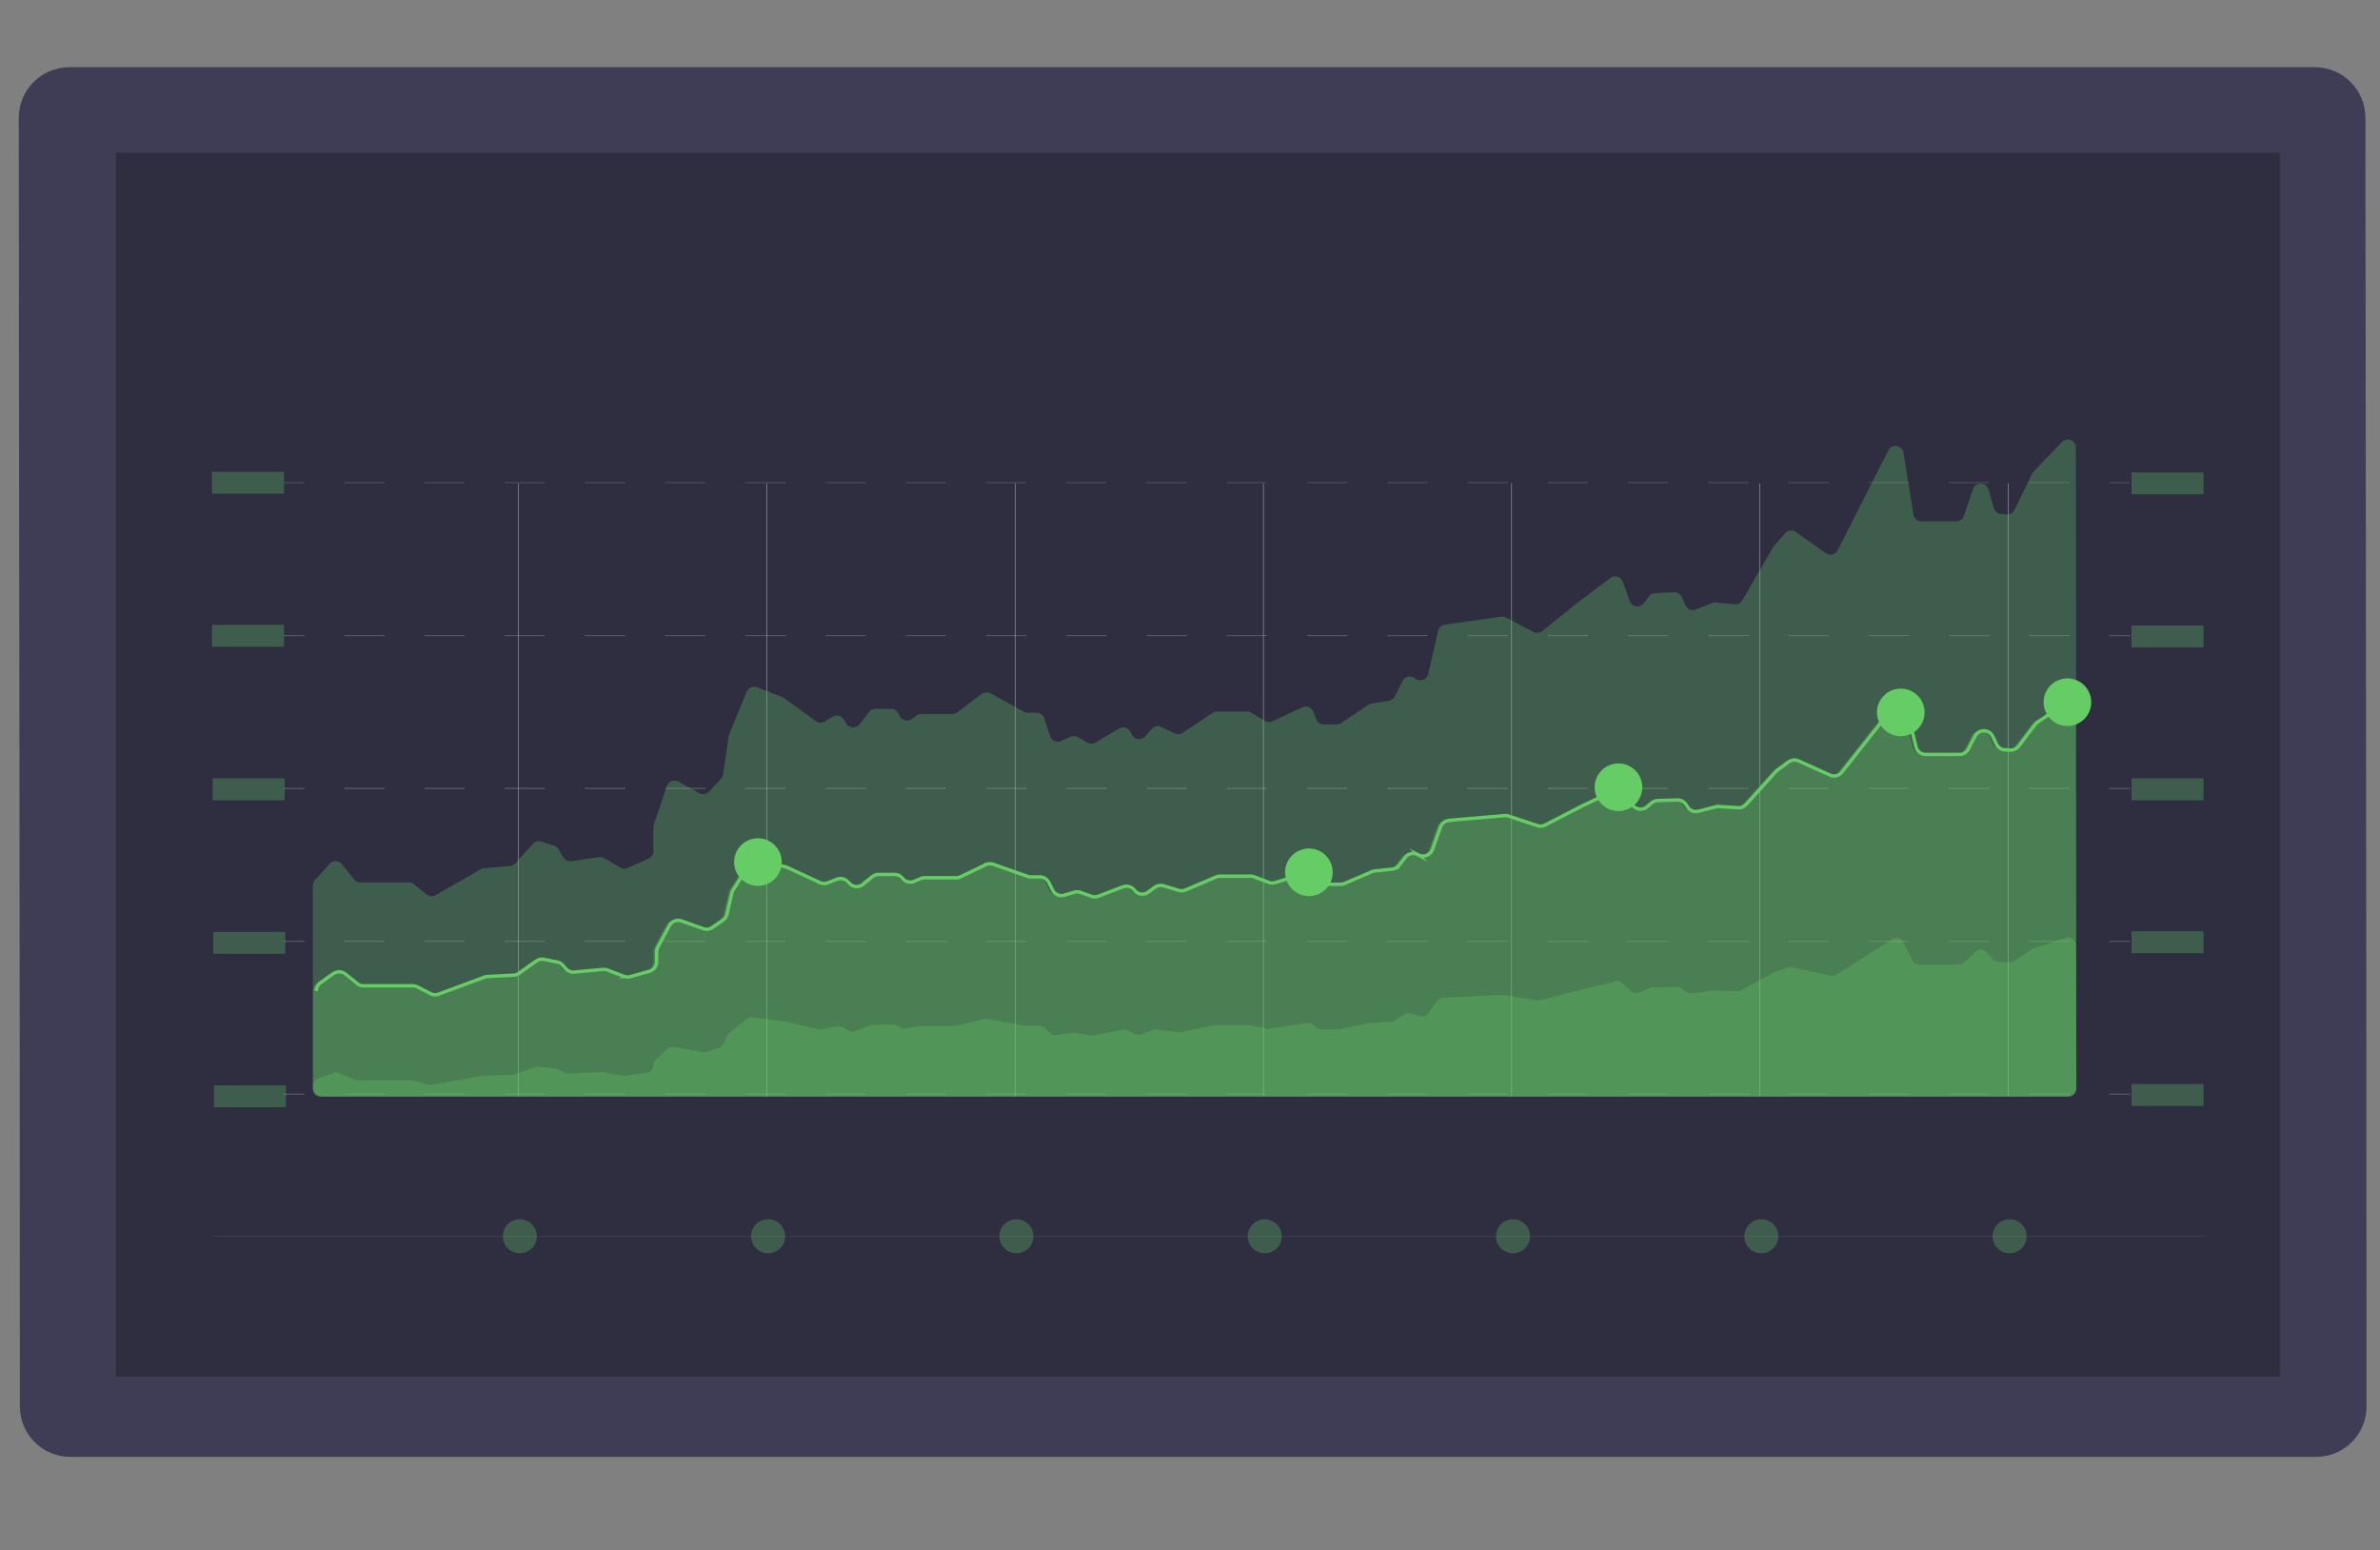 <?xml version="1.0" encoding="UTF-8" standalone="no"?>
<svg
   xmlns:dc="http://purl.org/dc/elements/1.1/"
   xmlns:cc="http://creativecommons.org/ns#"
   xmlns:rdf="http://www.w3.org/1999/02/22-rdf-syntax-ns#"
   xmlns:svg="http://www.w3.org/2000/svg"
   xmlns="http://www.w3.org/2000/svg"
   xmlns:sodipodi="http://sodipodi.sourceforge.net/DTD/sodipodi-0.dtd"
   xmlns:inkscape="http://www.inkscape.org/namespaces/inkscape"
   id="e4110a9f-f3dd-43c7-a69f-77d1c85ae255"
   data-name="Layer 1"
   width="1137.93"
   height="741.16"
   viewBox="0 0 1137.93 741.16"
   version="1.1"
   sodipodi:docname="data_s_i.svg"
   inkscape:version="0.92.4 (5da689c313, 2019-01-14)">
  <rect x="0" y="0" width="1137.93" height="741.16" fill="#808080" stroke="none"/>
  <defs
     id="defs219" />
  <sodipodi:namedview
     pagecolor="#ffffff"
     bordercolor="#666666"
     borderopacity="1"
     objecttolerance="10"
     gridtolerance="10"
     guidetolerance="10"
     inkscape:pageopacity="0"
     inkscape:pageshadow="2"
     inkscape:window-width="1920"
     inkscape:window-height="1001"
     id="namedview217"
     showgrid="false"
     inkscape:zoom="0.63683957"
     inkscape:cx="620.17008"
     inkscape:cy="435.09652"
     inkscape:window-x="-9"
     inkscape:window-y="-9"
     inkscape:window-maximized="1"
     inkscape:current-layer="e4110a9f-f3dd-43c7-a69f-77d1c85ae255" />
  <title
     id="title2">financial data</title>
  <path
     style="fill:#3f3d56;stroke-width:1.626"
     d="M 33.049,32.136 C 19.694,32.199 8.916,43.076 8.98,56.432 9.106,283.446 9.51,445.41 9.51,672.424 c 0,13.293 10.777,24.067 24.07,24.067 H 1107.422 c 13.293,0 24.07,-10.774 24.07,-24.067 -0.043,-227.014 -0.331,-388.978 -0.53,-615.993 0.063,-13.356 -10.711,-24.233 -24.066,-24.295 z"
     id="path16"
     inkscape:connector-curvature="0"
     sodipodi:nodetypes="cccsscccc" />
  <rect
     x="55.41"
     y="73.004"
     width="1034.668"
     height="585.141"
     id="rect20"
     style="fill:#2f2e41;stroke-width:1.626" />
  <rect
     x="101.368"
     y="298.744"
     width="34.395"
     height="10.441"
     id="rect30"
     style="opacity:0.3;fill:#66cc66;stroke-width:1.626" />
  <rect
     x="1019.142"
     y="299.053"
     width="34.395"
     height="10.441"
     id="rect32"
     style="opacity:0.3;fill:#66cc66;stroke-width:1.626" />
  <rect
     x="101.677"
     y="372.136"
     width="34.395"
     height="10.441"
     id="rect34"
     style="opacity:0.3;fill:#66cc66;stroke-width:1.626" />
  <rect
     x="101.986"
     y="445.529"
     width="34.395"
     height="10.441"
     id="rect36"
     style="opacity:0.3;fill:#66cc66;stroke-width:1.626" />
  <rect
     x="102.295"
     y="518.905"
     width="34.395"
     height="10.441"
     id="rect38"
     style="opacity:0.3;fill:#66cc66;stroke-width:1.626" />
  <g
     id="g52"
     transform="matrix(1.626,0,0,1.626,-354.681,-226.714)"
     style="opacity:0.2">
    <rect
       x="301.58"
       y="326.2"
       width="6"
       height="0.25"
       id="rect40"
       style="fill:#f2f2f2" />
    <path
       d="m 857.64,405.87 h -11.79 v -0.25 h 11.79 z m -23.59,0 h -11.79 v -0.25 h 11.79 z m -23.59,0 h -11.8 v -0.25 h 11.8 z m -23.59,0 h -11.8 v -0.25 h 11.8 z m -23.59,0 h -11.8 v -0.25 h 11.8 z m -23.6,0 h -11.79 v -0.25 h 11.79 z m -23.59,0 h -11.8 v -0.25 h 11.8 z m -23.59,0 h -11.8 v -0.25 h 11.8 z m -23.59,0 h -11.8 v -0.25 h 11.8 z m -23.6,0 h -11.79 v -0.25 h 11.79 z m -23.59,0 h -11.8 v -0.25 h 11.8 z m -23.59,0 h -11.8 v -0.25 h 11.8 z m -23.59,0 h -11.8 v -0.25 h 11.8 z m -23.6,0 h -11.79 v -0.25 h 11.79 z m -23.59,0 h -11.79 v -0.25 h 11.79 z m -23.59,0 H 492 v -0.25 h 11.8 z m -23.59,0 h -11.8 v -0.25 h 11.8 z m -23.6,0 h -11.79 v -0.25 h 11.79 z m -23.59,0 h -11.79 v -0.25 H 433 Z m -23.59,0 h -11.8 v -0.25 h 11.8 z m -23.59,0 H 374 v -0.25 h 11.8 z m -23.6,0 h -11.79 v -0.25 h 11.79 z"
       transform="translate(-31.03,-79.42)"
       id="path42"
       inkscape:connector-curvature="0"
       style="fill:#f2f2f2" />
    <rect
       x="838.41"
       y="326.2"
       width="6"
       height="0.25"
       id="rect44"
       style="fill:#f2f2f2" />
    <rect
       x="301.58"
       y="326.2"
       width="6"
       height="0.25"
       id="rect46"
       style="fill:#f2f2f2" />
    <path
       d="m 857.64,405.87 h -11.79 v -0.25 h 11.79 z m -23.59,0 h -11.79 v -0.25 h 11.79 z m -23.59,0 h -11.8 v -0.25 h 11.8 z m -23.59,0 h -11.8 v -0.25 h 11.8 z m -23.59,0 h -11.8 v -0.25 h 11.8 z m -23.6,0 h -11.79 v -0.25 h 11.79 z m -23.59,0 h -11.8 v -0.25 h 11.8 z m -23.59,0 h -11.8 v -0.25 h 11.8 z m -23.59,0 h -11.8 v -0.25 h 11.8 z m -23.6,0 h -11.79 v -0.25 h 11.79 z m -23.59,0 h -11.8 v -0.25 h 11.8 z m -23.59,0 h -11.8 v -0.25 h 11.8 z m -23.59,0 h -11.8 v -0.25 h 11.8 z m -23.6,0 h -11.79 v -0.25 h 11.79 z m -23.59,0 h -11.79 v -0.25 h 11.79 z m -23.59,0 H 492 v -0.25 h 11.8 z m -23.59,0 h -11.8 v -0.25 h 11.8 z m -23.6,0 h -11.79 v -0.25 h 11.79 z m -23.59,0 h -11.79 v -0.25 H 433 Z m -23.59,0 h -11.8 v -0.25 h 11.8 z m -23.59,0 H 374 v -0.25 h 11.8 z m -23.6,0 h -11.79 v -0.25 h 11.79 z"
       transform="translate(-31.03,-79.42)"
       id="path48"
       inkscape:connector-curvature="0"
       style="fill:#f2f2f2" />
    <rect
       x="838.41"
       y="326.2"
       width="6"
       height="0.25"
       id="rect50"
       style="fill:#f2f2f2" />
  </g>
  <rect
     x="101.368"
     y="225.562"
     width="34.395"
     height="10.441"
     id="rect54"
     style="opacity:0.3;fill:#66cc66;stroke-width:1.626" />
  <rect
     x="1019.142"
     y="225.871"
     width="34.395"
     height="10.441"
     id="rect56"
     style="opacity:0.3;fill:#66cc66;stroke-width:1.626" />
  <g
     id="g64"
     transform="matrix(1.626,0,0,1.626,-354.681,-226.714)"
     style="opacity:0.2">
    <rect
       x="301.58"
       y="281.2"
       width="6"
       height="0.25"
       id="rect58"
       style="fill:#f2f2f2" />
    <path
       d="m 857.64,360.87 h -11.79 v -0.25 h 11.79 z m -23.59,0 h -11.79 v -0.25 h 11.79 z m -23.59,0 h -11.8 v -0.25 h 11.8 z m -23.59,0 h -11.8 v -0.25 h 11.8 z m -23.59,0 h -11.8 v -0.25 h 11.8 z m -23.6,0 h -11.79 v -0.25 h 11.79 z m -23.59,0 h -11.8 v -0.25 h 11.8 z m -23.59,0 h -11.8 v -0.25 h 11.8 z m -23.59,0 h -11.8 v -0.25 h 11.8 z m -23.6,0 h -11.79 v -0.25 h 11.79 z m -23.59,0 h -11.8 v -0.25 h 11.8 z m -23.59,0 h -11.8 v -0.25 h 11.8 z m -23.59,0 h -11.8 v -0.25 h 11.8 z m -23.6,0 h -11.79 v -0.25 h 11.79 z m -23.59,0 h -11.79 v -0.25 h 11.79 z m -23.59,0 H 492 v -0.25 h 11.8 z m -23.59,0 h -11.8 v -0.25 h 11.8 z m -23.6,0 h -11.79 v -0.25 h 11.79 z m -23.59,0 h -11.79 v -0.25 H 433 Z m -23.59,0 h -11.8 v -0.25 h 11.8 z m -23.59,0 H 374 v -0.25 h 11.8 z m -23.6,0 h -11.79 v -0.25 h 11.79 z"
       transform="translate(-31.03,-79.42)"
       id="path60"
       inkscape:connector-curvature="0"
       style="fill:#f2f2f2" />
    <rect
       x="838.41"
       y="281.2"
       width="6"
       height="0.25"
       id="rect62"
       style="fill:#f2f2f2" />
  </g>
  <rect
     x="1019.142"
     y="372.136"
     width="34.395"
     height="10.441"
     id="rect66"
     style="opacity:0.3;fill:#66cc66;stroke-width:1.626" />
  <g
     id="g80"
     transform="matrix(1.626,0,0,1.626,-354.681,-226.714)"
     style="opacity:0.2">
    <rect
       x="301.58"
       y="371.14"
       width="6"
       height="0.25"
       id="rect68"
       style="fill:#f2f2f2" />
    <path
       d="m 857.64,450.8 h -11.79 v -0.25 h 11.79 z m -23.59,0 h -11.79 v -0.25 h 11.79 z m -23.59,0 h -11.8 v -0.25 h 11.8 z m -23.59,0 h -11.8 v -0.25 h 11.8 z m -23.59,0 h -11.8 v -0.25 h 11.8 z m -23.6,0 h -11.79 v -0.25 h 11.79 z m -23.59,0 h -11.8 v -0.25 h 11.8 z m -23.59,0 h -11.8 v -0.25 h 11.8 z m -23.59,0 h -11.8 v -0.25 h 11.8 z m -23.6,0 h -11.79 v -0.25 h 11.79 z m -23.59,0 h -11.8 v -0.25 h 11.8 z m -23.59,0 h -11.8 v -0.25 h 11.8 z m -23.59,0 h -11.8 v -0.25 h 11.8 z m -23.6,0 h -11.79 v -0.25 h 11.79 z m -23.59,0 h -11.79 v -0.25 h 11.79 z m -23.59,0 H 492 v -0.25 h 11.8 z m -23.59,0 h -11.8 v -0.25 h 11.8 z m -23.6,0 h -11.79 v -0.25 h 11.79 z m -23.59,0 h -11.79 v -0.25 H 433 Z m -23.59,0 h -11.8 v -0.25 h 11.8 z m -23.59,0 H 374 v -0.25 h 11.8 z m -23.6,0 h -11.79 v -0.25 h 11.79 z"
       transform="translate(-31.03,-79.42)"
       id="path70"
       inkscape:connector-curvature="0"
       style="fill:#f2f2f2" />
    <rect
       x="838.41"
       y="371.14"
       width="6"
       height="0.25"
       id="rect72"
       style="fill:#f2f2f2" />
    <rect
       x="301.58"
       y="371.14"
       width="6"
       height="0.25"
       id="rect74"
       style="fill:#f2f2f2" />
    <path
       d="m 857.64,450.8 h -11.79 v -0.25 h 11.79 z m -23.59,0 h -11.79 v -0.25 h 11.79 z m -23.59,0 h -11.8 v -0.25 h 11.8 z m -23.59,0 h -11.8 v -0.25 h 11.8 z m -23.59,0 h -11.8 v -0.25 h 11.8 z m -23.6,0 h -11.79 v -0.25 h 11.79 z m -23.59,0 h -11.8 v -0.25 h 11.8 z m -23.59,0 h -11.8 v -0.25 h 11.8 z m -23.59,0 h -11.8 v -0.25 h 11.8 z m -23.6,0 h -11.79 v -0.25 h 11.79 z m -23.59,0 h -11.8 v -0.25 h 11.8 z m -23.59,0 h -11.8 v -0.25 h 11.8 z m -23.59,0 h -11.8 v -0.25 h 11.8 z m -23.6,0 h -11.79 v -0.25 h 11.79 z m -23.59,0 h -11.79 v -0.25 h 11.79 z m -23.59,0 H 492 v -0.25 h 11.8 z m -23.59,0 h -11.8 v -0.25 h 11.8 z m -23.6,0 h -11.79 v -0.25 h 11.79 z m -23.59,0 h -11.79 v -0.25 H 433 Z m -23.59,0 h -11.8 v -0.25 h 11.8 z m -23.59,0 H 374 v -0.25 h 11.8 z m -23.6,0 h -11.79 v -0.25 h 11.79 z"
       transform="translate(-31.03,-79.42)"
       id="path76"
       inkscape:connector-curvature="0"
       style="fill:#f2f2f2" />
    <rect
       x="838.41"
       y="371.14"
       width="6"
       height="0.25"
       id="rect78"
       style="fill:#f2f2f2" />
  </g>
  <rect
     x="1019.142"
     y="445.22"
     width="34.395"
     height="10.441"
     id="rect82"
     style="opacity:0.3;fill:#66cc66;stroke-width:1.626" />
  <g
     id="g96"
     transform="matrix(1.626,0,0,1.626,-354.681,-226.714)"
     style="opacity:0.2">
    <rect
       x="301.58"
       y="416.07"
       width="6"
       height="0.25"
       id="rect84"
       style="fill:#f2f2f2" />
    <path
       d="m 857.64,495.74 h -11.79 v -0.25 h 11.79 z m -23.59,0 h -11.79 v -0.25 h 11.79 z m -23.59,0 h -11.8 v -0.25 h 11.8 z m -23.59,0 h -11.8 v -0.25 h 11.8 z m -23.59,0 h -11.8 v -0.25 h 11.8 z m -23.6,0 h -11.79 v -0.25 h 11.79 z m -23.59,0 h -11.8 v -0.25 h 11.8 z m -23.59,0 h -11.8 v -0.25 h 11.8 z m -23.59,0 h -11.8 v -0.25 h 11.8 z m -23.6,0 h -11.79 v -0.25 h 11.79 z m -23.59,0 h -11.8 v -0.25 h 11.8 z m -23.59,0 h -11.8 v -0.25 h 11.8 z m -23.59,0 h -11.8 v -0.25 h 11.8 z m -23.6,0 h -11.79 v -0.25 h 11.79 z m -23.59,0 h -11.79 v -0.25 h 11.79 z m -23.59,0 H 492 v -0.25 h 11.8 z m -23.59,0 h -11.8 v -0.25 h 11.8 z m -23.6,0 h -11.79 v -0.25 h 11.79 z m -23.59,0 h -11.79 v -0.25 H 433 Z m -23.59,0 h -11.8 v -0.25 h 11.8 z m -23.59,0 H 374 v -0.25 h 11.8 z m -23.6,0 h -11.79 v -0.25 h 11.79 z"
       transform="translate(-31.03,-79.42)"
       id="path86"
       inkscape:connector-curvature="0"
       style="fill:#f2f2f2" />
    <rect
       x="838.41"
       y="416.07"
       width="6"
       height="0.25"
       id="rect88"
       style="fill:#f2f2f2" />
    <rect
       x="301.58"
       y="416.07"
       width="6"
       height="0.25"
       id="rect90"
       style="fill:#f2f2f2" />
    <path
       d="m 857.64,495.74 h -11.79 v -0.25 h 11.79 z m -23.59,0 h -11.79 v -0.25 h 11.79 z m -23.59,0 h -11.8 v -0.25 h 11.8 z m -23.59,0 h -11.8 v -0.25 h 11.8 z m -23.59,0 h -11.8 v -0.25 h 11.8 z m -23.6,0 h -11.79 v -0.25 h 11.79 z m -23.59,0 h -11.8 v -0.25 h 11.8 z m -23.59,0 h -11.8 v -0.25 h 11.8 z m -23.59,0 h -11.8 v -0.25 h 11.8 z m -23.6,0 h -11.79 v -0.25 h 11.79 z m -23.59,0 h -11.8 v -0.25 h 11.8 z m -23.59,0 h -11.8 v -0.25 h 11.8 z m -23.59,0 h -11.8 v -0.25 h 11.8 z m -23.6,0 h -11.79 v -0.25 h 11.79 z m -23.59,0 h -11.79 v -0.25 h 11.79 z m -23.59,0 H 492 v -0.25 h 11.8 z m -23.59,0 h -11.8 v -0.25 h 11.8 z m -23.6,0 h -11.79 v -0.25 h 11.79 z m -23.59,0 h -11.79 v -0.25 H 433 Z m -23.59,0 h -11.8 v -0.25 h 11.8 z m -23.59,0 H 374 v -0.25 h 11.8 z m -23.6,0 h -11.79 v -0.25 h 11.79 z"
       transform="translate(-31.03,-79.42)"
       id="path92"
       inkscape:connector-curvature="0"
       style="fill:#f2f2f2" />
    <rect
       x="838.41"
       y="416.07"
       width="6"
       height="0.25"
       id="rect94"
       style="fill:#f2f2f2" />
  </g>
  <rect
     x="1019.142"
     y="518.287"
     width="34.395"
     height="10.441"
     id="rect98"
     style="opacity:0.3;fill:#66cc66;stroke-width:1.626" />
  <g
     id="g112"
     transform="matrix(1.626,0,0,1.626,-354.681,-226.714)"
     style="opacity:0.2">
    <rect
       x="301.58"
       y="461.01"
       width="6"
       height="0.25"
       id="rect100"
       style="fill:#f2f2f2" />
    <path
       d="m 857.64,540.68 h -11.79 v -0.25 h 11.79 z m -23.59,0 h -11.79 v -0.25 h 11.79 z m -23.59,0 h -11.8 v -0.25 h 11.8 z m -23.59,0 h -11.8 v -0.25 h 11.8 z m -23.59,0 h -11.8 v -0.25 h 11.8 z m -23.6,0 h -11.79 v -0.25 h 11.79 z m -23.59,0 h -11.8 v -0.25 h 11.8 z m -23.59,0 h -11.8 v -0.25 h 11.8 z m -23.59,0 h -11.8 v -0.25 h 11.8 z m -23.6,0 h -11.79 v -0.25 h 11.79 z m -23.59,0 h -11.8 v -0.25 h 11.8 z m -23.59,0 h -11.8 v -0.25 h 11.8 z m -23.59,0 h -11.8 v -0.25 h 11.8 z m -23.6,0 h -11.79 v -0.25 h 11.79 z m -23.59,0 h -11.79 v -0.25 h 11.79 z m -23.59,0 H 492 v -0.25 h 11.8 z m -23.59,0 h -11.8 v -0.25 h 11.8 z m -23.6,0 h -11.79 v -0.25 h 11.79 z m -23.59,0 h -11.79 v -0.25 H 433 Z m -23.59,0 h -11.8 v -0.25 h 11.8 z m -23.59,0 H 374 v -0.25 h 11.8 z m -23.6,0 h -11.79 v -0.25 h 11.79 z"
       transform="translate(-31.03,-79.42)"
       id="path102"
       inkscape:connector-curvature="0"
       style="fill:#f2f2f2" />
    <rect
       x="838.41"
       y="461.01"
       width="6"
       height="0.25"
       id="rect104"
       style="fill:#f2f2f2" />
    <rect
       x="301.58"
       y="461.01"
       width="6"
       height="0.25"
       id="rect106"
       style="fill:#f2f2f2" />
    <path
       d="m 857.64,540.68 h -11.79 v -0.25 h 11.79 z m -23.59,0 h -11.79 v -0.25 h 11.79 z m -23.59,0 h -11.8 v -0.25 h 11.8 z m -23.59,0 h -11.8 v -0.25 h 11.8 z m -23.59,0 h -11.8 v -0.25 h 11.8 z m -23.6,0 h -11.79 v -0.25 h 11.79 z m -23.59,0 h -11.8 v -0.25 h 11.8 z m -23.59,0 h -11.8 v -0.25 h 11.8 z m -23.59,0 h -11.8 v -0.25 h 11.8 z m -23.6,0 h -11.79 v -0.25 h 11.79 z m -23.59,0 h -11.8 v -0.25 h 11.8 z m -23.59,0 h -11.8 v -0.25 h 11.8 z m -23.59,0 h -11.8 v -0.25 h 11.8 z m -23.6,0 h -11.79 v -0.25 h 11.79 z m -23.59,0 h -11.79 v -0.25 h 11.79 z m -23.59,0 H 492 v -0.25 h 11.8 z m -23.59,0 h -11.8 v -0.25 h 11.8 z m -23.6,0 h -11.79 v -0.25 h 11.79 z m -23.59,0 h -11.79 v -0.25 H 433 Z m -23.59,0 h -11.8 v -0.25 h 11.8 z m -23.59,0 H 374 v -0.25 h 11.8 z m -23.6,0 h -11.79 v -0.25 h 11.79 z"
       transform="translate(-31.03,-79.42)"
       id="path108"
       inkscape:connector-curvature="0"
       style="fill:#f2f2f2" />
    <rect
       x="838.41"
       y="461.01"
       width="6"
       height="0.25"
       id="rect110"
       style="fill:#f2f2f2" />
  </g>
  <line
     x1="247.893"
     y1="231.092"
     x2="247.893"
     y2="524.125"
     stroke-miterlimit="10"
     id="line114"
     style="fill:none;stroke:#f2f2f2;stroke-width:0.163;stroke-miterlimit:10" />
  <line
     x1="366.609"
     y1="231.092"
     x2="366.609"
     y2="524.125"
     stroke-miterlimit="10"
     id="line116"
     style="fill:none;stroke:#f2f2f2;stroke-width:0.163;stroke-miterlimit:10" />
  <line
     x1="485.325"
     y1="231.092"
     x2="485.325"
     y2="524.125"
     stroke-miterlimit="10"
     id="line118"
     style="fill:none;stroke:#f2f2f2;stroke-width:0.163;stroke-miterlimit:10" />
  <line
     x1="604.042"
     y1="231.092"
     x2="604.042"
     y2="524.125"
     stroke-miterlimit="10"
     id="line120"
     style="fill:none;stroke:#f2f2f2;stroke-width:0.163;stroke-miterlimit:10" />
  <line
     x1="722.758"
     y1="231.092"
     x2="722.758"
     y2="524.125"
     stroke-miterlimit="10"
     id="line122"
     style="fill:none;stroke:#f2f2f2;stroke-width:0.163;stroke-miterlimit:10" />
  <line
     x1="841.474"
     y1="231.092"
     x2="841.474"
     y2="524.125"
     stroke-miterlimit="10"
     id="line124"
     style="fill:none;stroke:#f2f2f2;stroke-width:0.163;stroke-miterlimit:10" />
  <line
     x1="960.19"
     y1="231.092"
     x2="960.19"
     y2="524.125"
     stroke-miterlimit="10"
     id="line126"
     style="fill:none;stroke:#f2f2f2;stroke-width:0.163;stroke-miterlimit:10" />
  <path
     d="m 985.869,211.316 -13.579,14.148 a 4.147,4.147 0 0 0 -0.683,0.992 l -8.424,17.352 a 3.838,3.838 0 0 1 -3.757,2.163 l -2.7,-0.211 a 3.838,3.838 0 0 1 -3.415,-2.765 l -2.602,-9.009 a 3.854,3.854 0 0 0 -7.351,-0.179 l -4.375,12.815 a 3.854,3.854 0 0 1 -3.659,2.618 h -16.702 a 3.87,3.87 0 0 1 -3.805,-3.253 l -4.716,-29.516 a 3.854,3.854 0 0 0 -7.253,-1.138 l -24.182,47.73 a 3.854,3.854 0 0 1 -5.659,1.415 l -14.376,-10.148 a 3.887,3.887 0 0 0 -5.155,0.618 l -5.448,6.294 a 3.675,3.675 0 0 0 -0.423,0.602 l -14.539,25.158 a 3.822,3.822 0 0 1 -3.724,1.903 l -8.863,-0.878 a 3.887,3.887 0 0 0 -1.821,0.26 l -7.936,3.171 a 3.854,3.854 0 0 1 -4.879,-2.033 l -1.74,-3.984 a 3.87,3.87 0 0 0 -3.708,-2.309 l -9.074,0.423 a 3.805,3.805 0 0 0 -2.878,1.512 l -2.569,3.35 a 3.854,3.854 0 0 1 -6.7,-1.073 l -3.252,-9.188 a 3.854,3.854 0 0 0 -5.952,-1.805 l -15.449,11.579 -17.076,13.774 a 3.87,3.87 0 0 1 -4.196,0.423 l -13.254,-6.879 a 3.887,3.887 0 0 0 -2.309,-0.39 l -26.849,3.757 a 3.87,3.87 0 0 0 -3.252,2.96 l -4.765,20.702 a 3.854,3.854 0 0 1 -6.261,2.065 v 0 a 3.87,3.87 0 0 0 -5.968,1.203 l -3.659,7.334 a 3.903,3.903 0 0 1 -2.813,2.082 l -8.31,1.382 a 3.87,3.87 0 0 0 -1.496,0.602 l -13.091,8.717 a 3.822,3.822 0 0 1 -2.13,0.65 h -6.131 a 3.854,3.854 0 0 1 -3.545,-2.326 l -1.626,-3.887 a 3.854,3.854 0 0 0 -5.171,-1.935 l -14.213,6.651 a 3.87,3.87 0 0 1 -3.627,-0.179 l -6.505,-3.919 a 3.887,3.887 0 0 0 -1.984,-0.553 h -14.36 a 3.854,3.854 0 0 0 -2.13,0.65 l -14.327,9.514 a 3.854,3.854 0 0 1 -3.773,0.276 l -6.505,-3.074 a 3.854,3.854 0 0 0 -4.537,0.959 l -3.09,3.529 a 3.838,3.838 0 0 1 -6.261,-0.65 l -0.927,-1.626 a 3.854,3.854 0 0 0 -5.334,-1.431 l -11.27,6.684 a 3.854,3.854 0 0 1 -3.838,0 l -4.651,-2.586 a 3.822,3.822 0 0 0 -3.464,-0.146 l -4.423,2.017 a 3.887,3.887 0 0 1 -5.285,-2.342 l -2.862,-8.522 a 3.822,3.822 0 0 0 -3.675,-2.683 h -4.163 a 3.773,3.773 0 0 1 -1.87,-0.488 l -15.986,-8.765 a 3.87,3.87 0 0 0 -4.163,0.309 l -11.725,8.782 a 3.822,3.822 0 0 1 -2.309,0.764 H 440.604 a 3.822,3.822 0 0 0 -2.13,0.651 l -2.765,1.838 a 3.854,3.854 0 0 1 -5.594,-1.48 l -0.667,-1.317 a 3.838,3.838 0 0 0 -3.448,-2.147 h -7.399 a 3.854,3.854 0 0 0 -3.041,1.496 l -4.586,5.871 a 3.854,3.854 0 0 1 -6.294,-0.309 l -1.301,-2.033 a 3.838,3.838 0 0 0 -5.237,-1.236 l -3.805,2.277 a 3.87,3.87 0 0 1 -4.245,-0.179 l -15.336,-11.107 a 4.651,4.651 0 0 0 -0.878,-0.488 l -11.985,-4.602 a 3.854,3.854 0 0 0 -4.879,2.147 l -8.343,20.328 a 3.48,3.48 0 0 0 -0.244,0.894 l -2.7,18.312 a 3.87,3.87 0 0 1 -1.008,2.065 l -5.708,6.131 a 3.887,3.887 0 0 1 -4.7,0.732 l -9.904,-5.497 a 3.854,3.854 0 0 0 -5.529,2.114 l -6.277,18.36 a 3.692,3.692 0 0 0 -0.211,1.252 v 11.579 a 3.854,3.854 0 0 1 -2.326,3.529 l -10.066,4.456 a 3.854,3.854 0 0 1 -3.496,-0.228 l -7.578,-4.456 a 3.854,3.854 0 0 0 -2.504,-0.488 l -13.286,1.903 a 3.838,3.838 0 0 1 -3.87,-1.886 l -2.244,-3.838 a 3.822,3.822 0 0 0 -2.179,-1.724 l -6.033,-1.886 a 3.838,3.838 0 0 0 -4.017,1.09 l -8.375,9.302 a 3.903,3.903 0 0 1 -2.553,1.268 l -12.359,1.041 a 3.643,3.643 0 0 0 -1.626,0.488 l -21.548,12.392 a 3.87,3.87 0 0 1 -4.326,-0.342 l -6.115,-4.879 a 3.903,3.903 0 0 0 -2.407,-0.846 h -23.158 a 3.822,3.822 0 0 1 -3.009,-1.447 l -5.838,-7.286 a 3.854,3.854 0 0 0 -5.871,-0.163 l -7.025,7.806 a 3.854,3.854 0 0 0 -0.992,2.569 v 96.989 a 3.854,3.854 0 0 0 3.854,3.854 h 835.453 a 3.854,3.854 0 0 0 3.854,-3.87 l -0.228,-306.271 a 3.87,3.87 0 0 0 -6.651,-2.748 z"
     id="path128"
     inkscape:connector-curvature="0"
     style="opacity:0.3;fill:#66cc66;stroke-width:1.626" />
  <path
     d="m 985.12,336.912 -12.587,8.391 a 4.879,4.879 0 0 0 -1.155,1.09 l -7.822,10.327 a 4.879,4.879 0 0 1 -4.033,1.886 l -2.553,-0.13 a 4.781,4.781 0 0 1 -4.114,-2.797 l -1.626,-3.464 a 4.749,4.749 0 0 0 -8.538,-0.276 l -3.252,6.229 a 4.749,4.749 0 0 1 -4.212,2.521 h -16.132 a 4.732,4.732 0 0 1 -4.619,-3.61 l -3.87,-15.498 a 4.765,4.765 0 0 0 -8.359,-1.805 l -23.255,29.403 a 4.732,4.732 0 0 1 -5.692,1.382 l -14.945,-6.749 a 4.765,4.765 0 0 0 -4.879,0.504 l -5.35,3.952 a 4.423,4.423 0 0 0 -0.699,0.65 l -14.116,15.628 a 4.765,4.765 0 0 1 -3.838,1.626 l -9.221,-0.585 a 5.139,5.139 0 0 0 -1.496,0.13 l -8.31,2.13 a 4.749,4.749 0 0 1 -5.123,-1.919 l -0.943,-1.399 a 4.765,4.765 0 0 0 -4.066,-2.065 l -9.27,0.276 a 4.586,4.586 0 0 0 -2.911,1.106 l -2.277,1.903 a 4.765,4.765 0 0 1 -7.237,-1.35 l -2.407,-4.358 a 4.765,4.765 0 0 0 -6.229,-2 l -15.596,7.497 -17.255,8.912 a 4.732,4.732 0 0 1 -3.675,0.276 l -13.742,-4.553 a 4.879,4.879 0 0 0 -1.919,-0.228 l -26.605,2.26 a 4.879,4.879 0 0 0 -4.066,3.139 l -3.854,10.766 a 4.765,4.765 0 0 1 -6.765,2.569 l -0.163,-0.081 a 4.732,4.732 0 0 0 -6.033,1.236 l -3.025,3.87 a 4.879,4.879 0 0 1 -3.252,1.805 l -8.326,0.894 a 4.879,4.879 0 0 0 -1.366,0.342 l -13.189,5.643 a 4.976,4.976 0 0 1 -1.87,0.374 h -6.342 a 4.765,4.765 0 0 1 -3.936,-2.082 l -0.911,-1.334 a 4.765,4.765 0 0 0 -5.302,-1.87 l -14.783,4.472 a 4.781,4.781 0 0 1 -3.09,-0.114 l -6.863,-2.635 a 4.684,4.684 0 0 0 -1.626,-0.325 h -14.734 a 4.57,4.57 0 0 0 -1.854,0.39 l -14.636,6.212 a 4.716,4.716 0 0 1 -3.253,0.179 l -7.237,-2.163 a 4.781,4.781 0 0 0 -4.179,0.716 l -3.171,2.326 a 4.765,4.765 0 0 1 -6.391,-0.699 l -0.472,-0.537 a 4.765,4.765 0 0 0 -5.269,-1.317 l -11.79,4.505 a 4.749,4.749 0 0 1 -3.252,0 l -5.171,-1.854 a 4.879,4.879 0 0 0 -2.927,-0.081 l -4.879,1.415 a 4.765,4.765 0 0 1 -5.578,-2.439 l -1.821,-3.659 a 4.781,4.781 0 0 0 -4.261,-2.635 h -4.228 a 4.716,4.716 0 0 1 -1.626,-0.26 l -16.409,-5.757 a 4.716,4.716 0 0 0 -3.643,0.195 l -11.985,5.757 a 4.879,4.879 0 0 1 -2.065,0.472 h -15.14 a 4.976,4.976 0 0 0 -1.87,0.374 l -3.09,1.334 a 4.781,4.781 0 0 1 -5.627,-1.447 v 0 a 4.749,4.749 0 0 0 -3.757,-1.838 h -7.643 a 4.781,4.781 0 0 0 -3.025,1.073 l -4.44,3.643 a 4.732,4.732 0 0 1 -6.391,-0.325 l -1.008,-1.008 a 4.765,4.765 0 0 0 -5.09,-1.09 l -4.423,1.708 a 4.879,4.879 0 0 1 -3.724,-0.13 l -15.563,-7.221 a 3.854,3.854 0 0 0 -0.862,-0.293 l -12.213,-3.009 a 4.732,4.732 0 0 0 -5.139,2.049 l -7.676,11.969 a 4.879,4.879 0 0 0 -0.634,1.496 l -2.326,10.164 a 4.879,4.879 0 0 1 -1.952,2.862 l -5.074,3.48 a 4.716,4.716 0 0 1 -4.277,0.553 l -10.441,-3.708 a 4.765,4.765 0 0 0 -5.838,2.342 l -5.497,10.278 a 4.879,4.879 0 0 0 -0.553,2.244 v 4.635 a 4.781,4.781 0 0 1 -3.496,4.586 l -9.14,2.537 a 4.684,4.684 0 0 1 -2.944,-0.13 L 288.777,463.759 a 4.684,4.684 0 0 0 -2.114,-0.293 l -13.742,1.252 a 4.716,4.716 0 0 1 -3.952,-1.529 l -1.626,-1.805 a 4.619,4.619 0 0 0 -2.586,-1.464 l -6.261,-1.268 a 4.879,4.879 0 0 0 -3.708,0.797 l -8.245,5.871 a 4.879,4.879 0 0 1 -2.504,0.878 l -12.636,0.667 a 4.976,4.976 0 0 0 -1.399,0.293 l -21.938,8.131 a 4.651,4.651 0 0 1 -3.805,-0.228 l -6.342,-3.252 a 4.765,4.765 0 0 0 -2.163,-0.52 h -23.581 a 4.765,4.765 0 0 1 -2.992,-1.057 l -5.708,-4.57 a 4.765,4.765 0 0 0 -5.741,-0.163 l -6.115,4.358 a 4.781,4.781 0 0 0 -2,3.887 v 45.714 a 4.765,4.765 0 0 0 4.765,4.765 h 833.599 a 4.765,4.765 0 0 0 4.765,-4.765 l -0.228,-178.513 a 4.765,4.765 0 0 0 -7.399,-4.033 z"
     id="path130"
     inkscape:connector-curvature="0"
     style="opacity:0.3;fill:#66cc66;stroke-width:1.626" />
  <circle
     cx="988.487"
     cy="335.708"
     r="11.384"
     id="circle132"
     style="fill:#66cc66;stroke-width:1.626" />
  <path
     d="m 987.755,448.326 -15.466,5.155 a 4.049,4.049 0 0 0 -0.846,0.407 l -8.489,5.611 a 3.61,3.61 0 0 1 -2.082,0.585 l -5.285,-0.13 a 3.61,3.61 0 0 1 -2.602,-1.187 l -3.252,-3.578 a 3.627,3.627 0 0 0 -5.171,-0.211 l -5.48,5.139 a 3.578,3.578 0 0 1 -2.472,0.992 h -18.995 a 3.594,3.594 0 0 1 -3.252,-2.017 l -4.342,-8.668 a 3.627,3.627 0 0 0 -5.171,-1.447 l -26.882,17.027 a 3.659,3.659 0 0 1 -2.732,0.472 l -18.409,-4.147 a 3.529,3.529 0 0 0 -2.049,0.13 l -6.716,2.488 a 2.293,2.293 0 0 0 -0.504,0.228 l -14.848,8.229 a 3.74,3.74 0 0 1 -1.87,0.455 l -10.993,-0.358 a 3.252,3.252 0 0 0 -0.569,0 l -10.571,1.35 a 3.692,3.692 0 0 1 -2.602,-0.667 l -2.147,-1.626 a 3.578,3.578 0 0 0 -2.195,-0.699 l -11.595,0.163 a 3.448,3.448 0 0 0 -1.35,0.276 l -5.204,2.195 a 3.643,3.643 0 0 1 -3.838,-0.667 l -4.261,-3.773 a 3.61,3.61 0 0 0 -3.253,-0.829 l -17.791,4.293 -18.295,4.732 a 3.561,3.561 0 0 1 -1.496,0 l -15.449,-2.569 a 5.773,5.773 0 0 0 -0.748,0 l -28.573,1.285 a 3.61,3.61 0 0 0 -2.781,1.512 l -4.31,5.936 a 3.61,3.61 0 0 1 -3.903,1.382 l -4.602,-1.268 a 3.675,3.675 0 0 0 -2.911,0.455 l -4.602,2.943 a 3.724,3.724 0 0 1 -1.756,0.553 l -9.758,0.537 a 3.252,3.252 0 0 0 -0.553,0 l -14.083,3.009 a 4.066,4.066 0 0 1 -0.764,0.081 h -8.261 a 3.594,3.594 0 0 1 -2.13,-0.699 l -2.147,-1.626 a 3.561,3.561 0 0 0 -2.667,-0.667 l -17.58,2.635 a 3.838,3.838 0 0 1 -1.22,0 l -8.261,-1.626 a 3.252,3.252 0 0 0 -0.683,0 h -15.856 a 3.903,3.903 0 0 0 -0.748,0 l -16.084,3.415 a 3.496,3.496 0 0 1 -1.301,0 l -9.579,-1.447 a 3.724,3.724 0 0 0 -1.789,0.195 l -6.147,2.244 a 3.561,3.561 0 0 1 -3.041,-0.26 l -2.911,-1.626 a 3.513,3.513 0 0 0 -2.456,-0.423 l -14.636,2.781 a 3.594,3.594 0 0 1 -1.317,0 l -7.042,-1.252 a 3.936,3.936 0 0 0 -1.155,0 l -7.773,1.122 a 3.578,3.578 0 0 1 -3.074,-1.008 l -2.569,-2.456 a 3.708,3.708 0 0 0 -2.569,-1.057 h -6.163 a 3.805,3.805 0 0 1 -0.618,0 l -17.986,-3.155 a 3.496,3.496 0 0 0 -1.48,0 l -13.595,3.252 a 3.643,3.643 0 0 1 -0.846,0.098 H 439.823 a 3.757,3.757 0 0 0 -0.748,0 l -5.546,1.187 a 3.708,3.708 0 0 1 -2.781,-0.325 l -1.529,-0.992 a 3.643,3.643 0 0 0 -1.952,-0.569 h -9.904 a 3.594,3.594 0 0 0 -1.366,0.276 l -6.928,2.83 a 3.561,3.561 0 0 1 -2.992,-0.114 l -3.675,-1.854 a 3.659,3.659 0 0 0 -2.309,-0.325 l -7.253,1.399 a 3.578,3.578 0 0 1 -1.496,0 l -16.815,-3.903 h -0.374 l -14.295,-1.773 a 3.675,3.675 0 0 0 -2.667,0.748 l -8.131,6.31 a 3.545,3.545 0 0 0 -1.057,1.334 l -1.821,4.049 a 3.659,3.659 0 0 1 -2.114,1.919 l -6.245,2.13 a 3.415,3.415 0 0 1 -1.805,0.146 l -13.888,-2.472 a 3.643,3.643 0 0 0 -3.106,0.927 l -5.513,5.155 a 3.61,3.61 0 0 0 -1.138,2.651 v 0 a 3.61,3.61 0 0 1 -3.122,3.578 l -10.424,1.447 a 3.545,3.545 0 0 1 -1.171,0 l -9.432,-1.789 a 3.643,3.643 0 0 0 -0.846,0 l -15.758,0.716 a 3.724,3.724 0 0 1 -1.903,-0.439 l -2.765,-1.512 a 3.448,3.448 0 0 0 -1.382,-0.439 l -8.278,-0.829 a 3.708,3.708 0 0 0 -1.626,0.195 l -9.758,3.464 a 3.708,3.708 0 0 1 -1.122,0.211 l -13.872,0.374 a 3.366,3.366 0 0 0 -0.569,0 l -23.499,4.342 a 3.805,3.805 0 0 1 -1.545,0 l -8.001,-2.049 a 4.228,4.228 0 0 0 -0.911,-0.114 h -25.223 a 3.448,3.448 0 0 1 -1.35,-0.26 l -7.904,-3.155 a 3.594,3.594 0 0 0 -2.569,0 l -7.351,2.618 a 3.594,3.594 0 0 0 -2.407,3.399 v 1.626 a 3.61,3.61 0 0 0 3.61,3.627 H 989.088 a 3.61,3.61 0 0 0 3.61,-3.627 l -0.211,-68.742 a 3.627,3.627 0 0 0 -4.732,-3.594 z"
     id="path134"
     inkscape:connector-curvature="0"
     style="opacity:0.3;fill:#66cc66;stroke-width:1.626" />
  <circle
     cx="362.381"
     cy="412.142"
     r="11.384"
     id="circle136"
     style="fill:#66cc66;stroke-width:1.626" />
  <circle
     cx="908.801"
     cy="340.587"
     r="11.384"
     id="circle138"
     style="fill:#66cc66;stroke-width:1.626" />
  <circle
     cx="625.833"
     cy="417.021"
     r="11.384"
     id="circle140"
     style="fill:#66cc66;stroke-width:1.626" />
  <circle
     cx="773.822"
     cy="376.364"
     r="11.384"
     id="circle142"
     style="fill:#66cc66;stroke-width:1.626" />
  <path
     d="m 994.146,340.847 a 4.765,4.765 0 0 0 -7.399,-3.952 l -12.587,8.391 a 4.879,4.879 0 0 0 -1.155,1.09 l -7.822,10.327 a 4.879,4.879 0 0 1 -4.033,1.886 l -2.553,-0.13 a 4.781,4.781 0 0 1 -4.114,-2.797 l -1.626,-3.464 a 4.749,4.749 0 0 0 -8.538,-0.276 l -3.252,6.229 a 4.749,4.749 0 0 1 -4.212,2.521 H 920.721 a 4.732,4.732 0 0 1 -4.619,-3.61 l -3.87,-15.498 a 4.765,4.765 0 0 0 -8.359,-1.805 l -23.255,29.403 a 4.732,4.732 0 0 1 -5.692,1.382 l -14.945,-6.749 a 4.765,4.765 0 0 0 -4.879,0.504 l -5.35,3.952 a 4.423,4.423 0 0 0 -0.699,0.65 l -14.116,15.628 a 4.765,4.765 0 0 1 -3.838,1.626 l -9.221,-0.585 a 5.139,5.139 0 0 0 -1.496,0.13 l -8.31,2.13 a 4.749,4.749 0 0 1 -5.123,-1.919 l -0.943,-1.399 a 4.765,4.765 0 0 0 -4.066,-2.065 l -9.27,0.276 a 4.586,4.586 0 0 0 -2.911,1.106 l -2.277,1.903 a 4.765,4.765 0 0 1 -7.237,-1.35 l -2.407,-4.358 a 4.765,4.765 0 0 0 -6.229,-2 l -15.596,7.497 -17.255,8.912 a 4.732,4.732 0 0 1 -3.675,0.276 l -13.742,-4.553 a 4.879,4.879 0 0 0 -1.919,-0.228 l -26.605,2.277 a 4.879,4.879 0 0 0 -4.066,3.139 l -3.854,10.766 a 4.765,4.765 0 0 1 -6.765,2.569 l -0.163,-0.081 a 4.732,4.732 0 0 0 -6.033,1.236 l -3.025,3.87 a 4.879,4.879 0 0 1 -3.252,1.805 l -8.326,0.894 a 4.879,4.879 0 0 0 -1.366,0.342 l -13.189,5.643 a 4.976,4.976 0 0 1 -1.87,0.374 h -6.342 a 4.765,4.765 0 0 1 -3.936,-2.082 l -0.911,-1.334 a 4.765,4.765 0 0 0 -5.302,-1.87 l -14.783,4.472 a 4.781,4.781 0 0 1 -3.09,-0.114 l -6.863,-2.635 a 4.684,4.684 0 0 0 -1.626,-0.325 h -14.734 a 4.57,4.57 0 0 0 -1.854,0.39 l -14.636,6.212 a 4.716,4.716 0 0 1 -3.252,0.179 l -7.237,-2.163 a 4.781,4.781 0 0 0 -4.179,0.716 l -3.171,2.326 a 4.765,4.765 0 0 1 -6.391,-0.699 l -0.472,-0.537 a 4.765,4.765 0 0 0 -5.269,-1.317 l -11.79,4.505 a 4.749,4.749 0 0 1 -3.252,0 l -5.171,-1.854 a 4.879,4.879 0 0 0 -2.927,-0.081 l -4.879,1.415 a 4.765,4.765 0 0 1 -5.578,-2.439 l -1.821,-3.659 a 4.781,4.781 0 0 0 -4.261,-2.635 h -4.228 a 4.716,4.716 0 0 1 -1.626,-0.26 l -16.409,-5.757 a 4.716,4.716 0 0 0 -3.643,0.195 l -11.985,5.757 a 4.879,4.879 0 0 1 -2.065,0.472 h -15.14 a 4.976,4.976 0 0 0 -1.87,0.374 l -3.09,1.334 a 4.781,4.781 0 0 1 -5.627,-1.447 v 0 a 4.749,4.749 0 0 0 -3.757,-1.838 h -7.643 a 4.781,4.781 0 0 0 -3.025,1.073 l -4.44,3.643 a 4.732,4.732 0 0 1 -6.391,-0.325 l -1.008,-1.008 a 4.765,4.765 0 0 0 -5.09,-1.09 l -4.423,1.708 a 4.879,4.879 0 0 1 -3.724,-0.13 l -15.563,-7.22 a 3.854,3.854 0 0 0 -0.862,-0.293 l -12.213,-3.009 a 4.732,4.732 0 0 0 -5.139,2.049 l -7.676,11.969 a 4.879,4.879 0 0 0 -0.634,1.496 l -2.326,10.164 a 4.879,4.879 0 0 1 -1.952,2.862 l -5.074,3.48 a 4.716,4.716 0 0 1 -4.277,0.553 l -10.441,-3.708 a 4.765,4.765 0 0 0 -5.838,2.342 l -5.497,10.278 a 4.879,4.879 0 0 0 -0.553,2.244 v 4.635 a 4.781,4.781 0 0 1 -3.496,4.586 l -9.14,2.537 a 4.684,4.684 0 0 1 -2.943,-0.13 l -7.969,-3.009 a 4.684,4.684 0 0 0 -2.114,-0.293 l -13.742,1.252 a 4.716,4.716 0 0 1 -3.952,-1.529 l -1.626,-1.805 a 4.619,4.619 0 0 0 -2.586,-1.464 l -6.261,-1.268 a 4.879,4.879 0 0 0 -3.708,0.797 l -8.245,5.871 a 4.879,4.879 0 0 1 -2.504,0.878 l -12.636,0.667 a 4.976,4.976 0 0 0 -1.399,0.293 l -21.938,8.131 a 4.651,4.651 0 0 1 -3.805,-0.228 l -6.342,-3.252 a 4.765,4.765 0 0 0 -2.163,-0.52 h -23.581 a 4.765,4.765 0 0 1 -2.992,-1.057 l -5.708,-4.57 a 4.765,4.765 0 0 0 -5.741,-0.163 l -6.115,4.358 a 4.781,4.781 0 0 0 -2,3.887"
     stroke-miterlimit="10"
     id="path144"
     inkscape:connector-curvature="0"
     style="fill:none;stroke:#66cc66;stroke-width:1.626;stroke-miterlimit:10" />
  <rect
     x="102.181"
     y="590.948"
     width="951.356"
     height="0.163"
     id="rect146"
     style="opacity:0.2;fill:#f2f2f2;stroke-width:1.626" />
  <circle
     cx="248.544"
     cy="591.029"
     r="8.131"
     id="circle148"
     style="opacity:0.3;fill:#66cc66;stroke-width:1.626" />
  <circle
     cx="367.26"
     cy="591.029"
     r="8.131"
     id="circle150"
     style="opacity:0.3;fill:#66cc66;stroke-width:1.626" />
  <circle
     cx="485.976"
     cy="591.029"
     r="8.131"
     id="circle152"
     style="opacity:0.3;fill:#66cc66;stroke-width:1.626" />
  <circle
     cx="604.692"
     cy="591.029"
     r="8.131"
     id="circle154"
     style="opacity:0.3;fill:#66cc66;stroke-width:1.626" />
  <circle
     cx="723.408"
     cy="591.029"
     r="8.131"
     id="circle156"
     style="opacity:0.3;fill:#66cc66;stroke-width:1.626" />
  <circle
     cx="842.124"
     cy="591.029"
     r="8.131"
     id="circle158"
     style="opacity:0.3;fill:#66cc66;stroke-width:1.626" />
  <circle
     cx="960.84"
     cy="591.029"
     r="8.131"
     id="circle160"
     style="opacity:0.3;fill:#66cc66;stroke-width:1.626" />
</svg>
